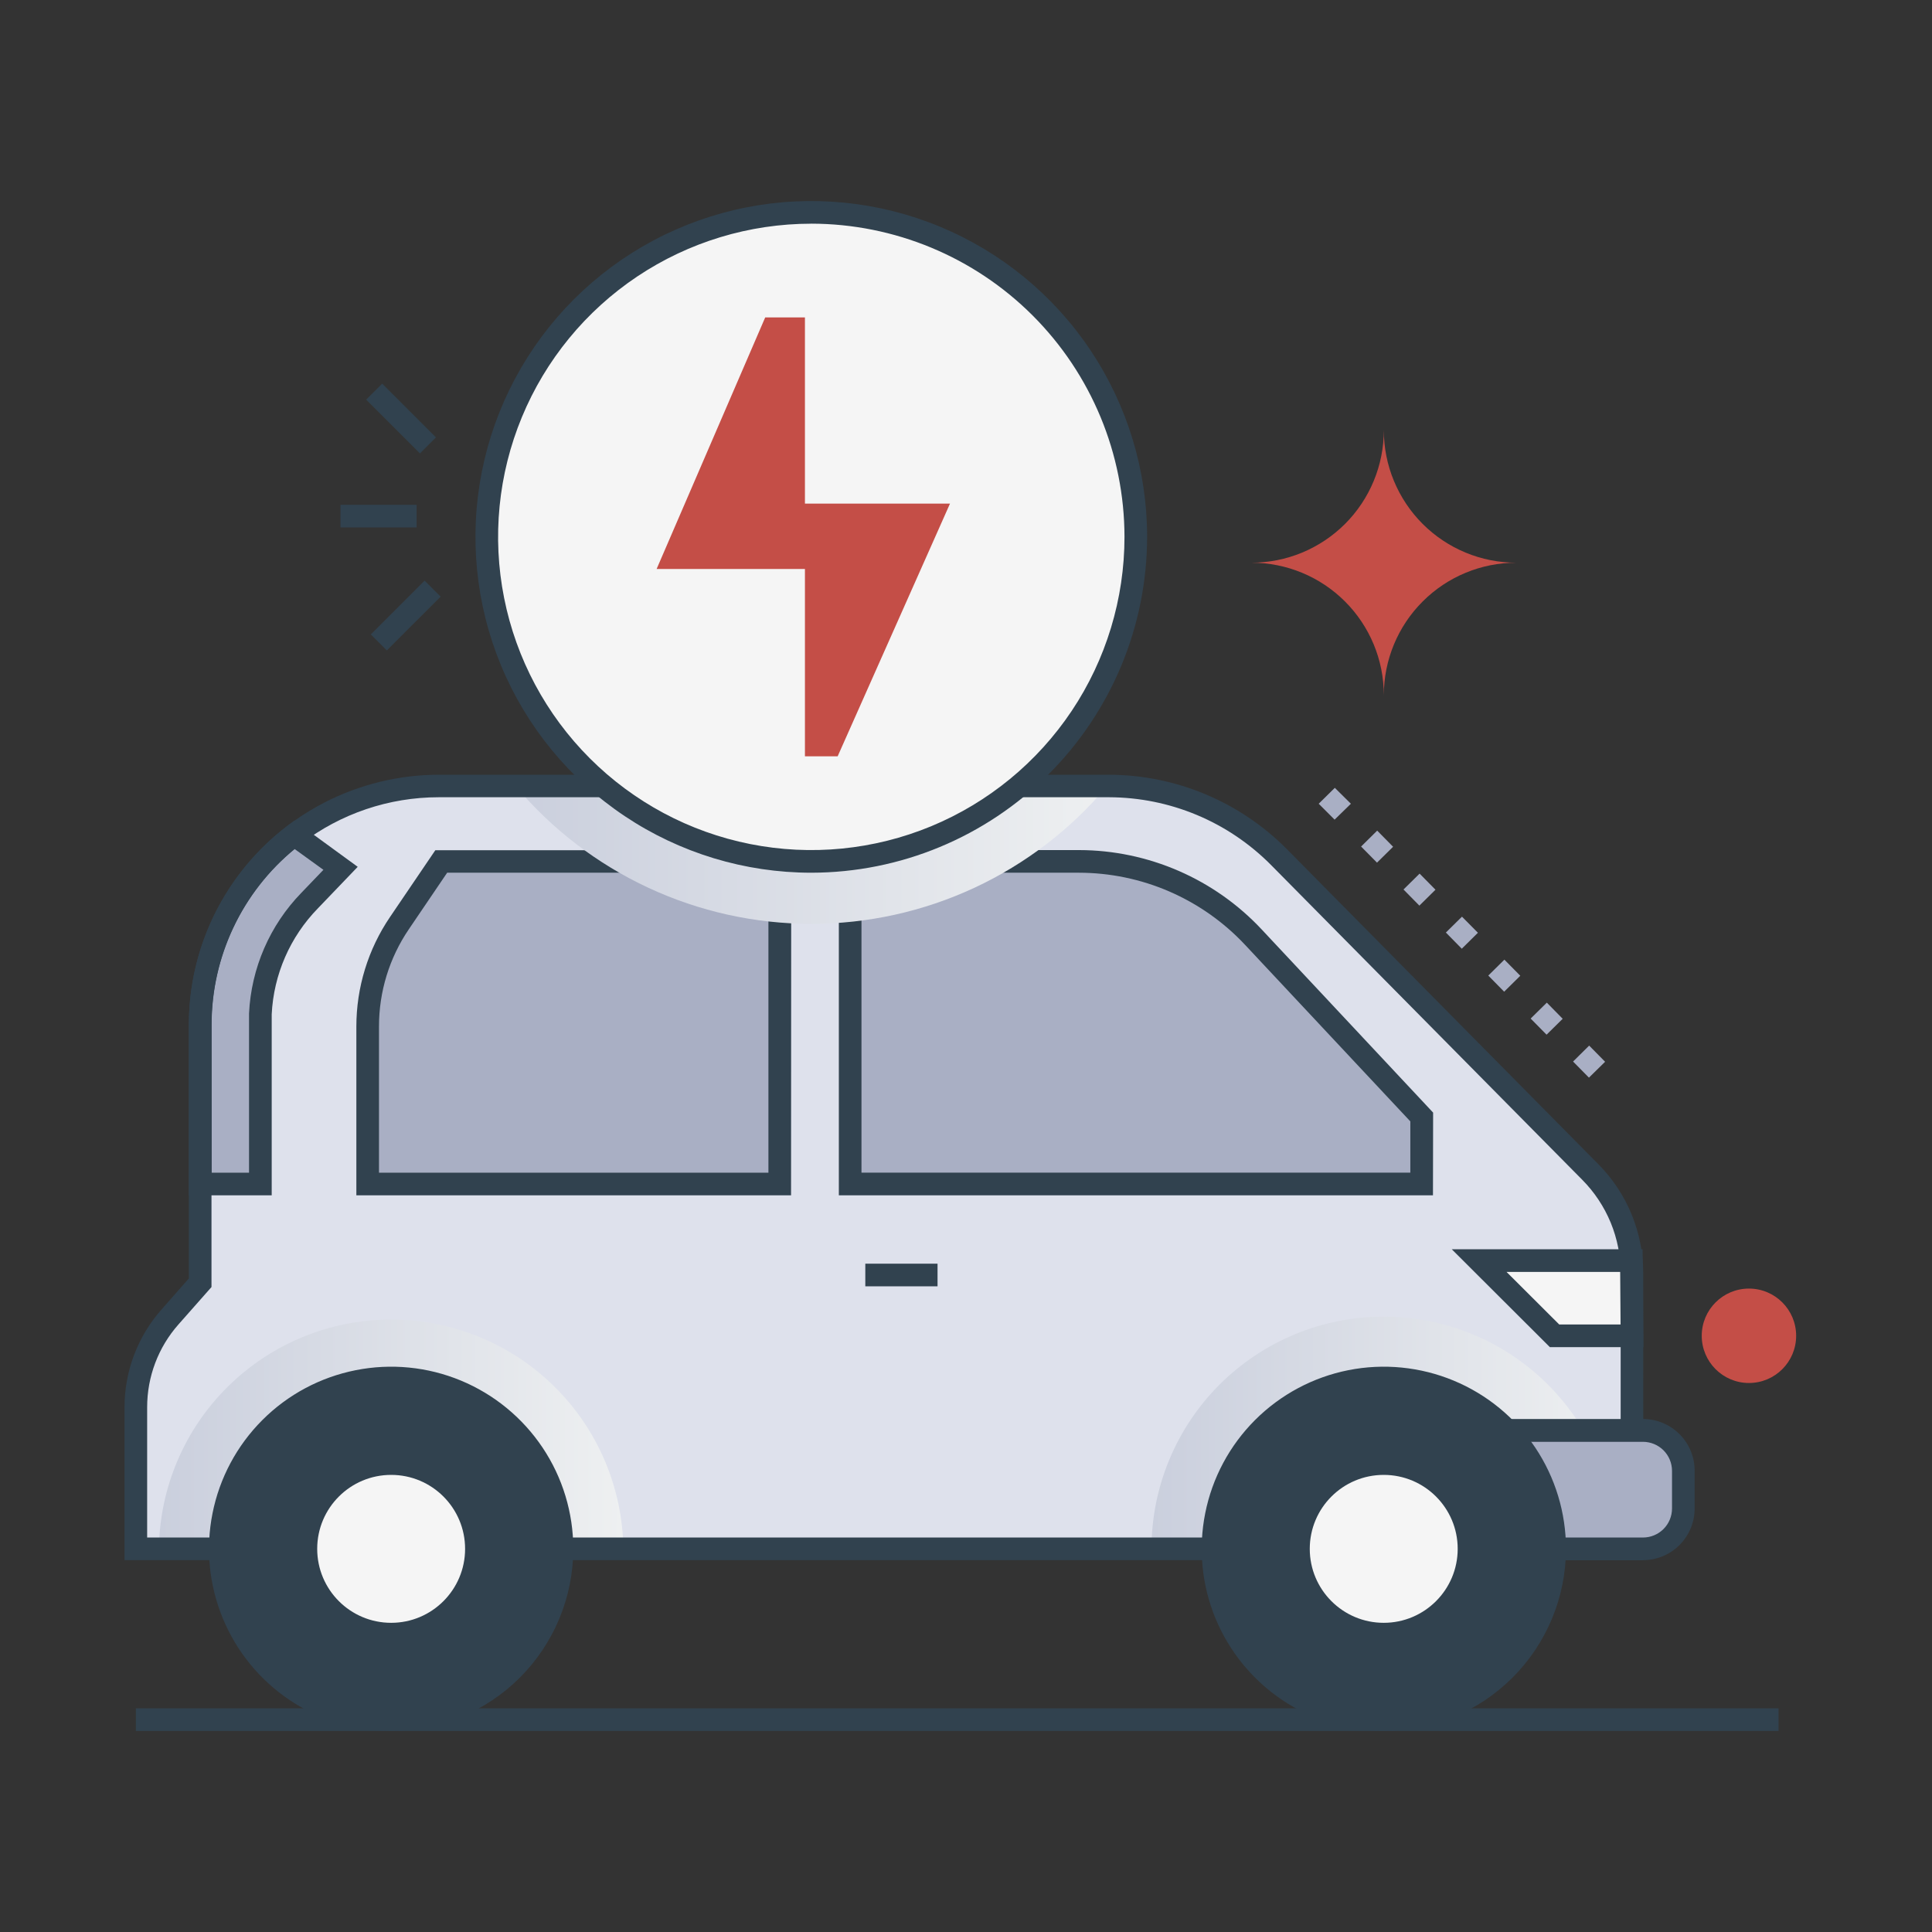 <svg width="60" height="60" viewBox="0 0 60 60" fill="none" xmlns="http://www.w3.org/2000/svg">
<rect x="0" y="0" width="60" height="60" fill="#333333" stroke="none"/>
<path d="M50.682 39.55V48.104H4.219V43.704C4.218 42.673 4.593 41.678 5.273 40.904L6.211 39.838V31.818C6.211 30.845 6.402 29.882 6.775 28.983C7.147 28.084 7.692 27.268 8.38 26.58C9.068 25.893 9.885 25.347 10.784 24.975C11.682 24.603 12.646 24.412 13.618 24.413H34.446C35.426 24.413 36.396 24.607 37.3 24.984C38.204 25.361 39.025 25.914 39.714 26.611L49.386 36.393C50.217 37.233 50.683 38.368 50.682 39.55Z" fill="#DEE1EC"/>
<path d="M24.216 36.77V26.752H13.7L12.403 28.669C11.762 29.617 11.419 30.736 11.419 31.881V36.77H24.216Z" fill="#A9AFC4"/>
<path d="M26.402 36.77V26.752H33.516C34.529 26.752 35.532 26.959 36.462 27.363C37.392 27.766 38.23 28.355 38.923 29.095L44.15 34.687V36.771L26.402 36.77Z" fill="#A9AFC4"/>
<path d="M10.575 26.967L9.616 27.969C8.694 28.915 8.15 30.165 8.085 31.485V31.698V36.767H6.217V31.817C6.217 30.675 6.481 29.549 6.99 28.526C7.498 27.503 8.236 26.613 9.146 25.923L10.575 26.967Z" fill="#A9AFC4"/>
<path d="M24.567 37.122H11.067V31.881C11.067 30.667 11.431 29.481 12.113 28.477L13.519 26.405H24.572L24.567 37.122ZM11.77 36.419H23.864V27.103H13.887L12.695 28.861C12.091 29.751 11.769 30.801 11.77 31.876V36.419Z" fill="#31424F"/>
<path d="M44.502 37.121H26.051V26.4H33.516C34.578 26.402 35.628 26.622 36.602 27.045C37.576 27.468 38.453 28.086 39.179 28.861L44.507 34.553L44.502 37.121ZM26.754 36.418H43.799V34.826L38.661 29.337C38 28.632 37.201 28.071 36.314 27.686C35.428 27.302 34.471 27.104 33.505 27.103H26.754V36.418Z" fill="#31424F"/>
<path d="M8.438 37.122H5.865V31.818C5.865 30.622 6.142 29.442 6.673 28.371C7.205 27.3 7.977 26.366 8.93 25.643L9.141 25.485L11.109 26.92L9.873 28.209C9.009 29.094 8.498 30.265 8.438 31.5C8.438 31.567 8.438 31.633 8.438 31.701V37.122ZM6.574 36.419H7.734V31.701C7.734 31.624 7.734 31.549 7.734 31.473C7.801 30.066 8.38 28.732 9.363 27.723L10.044 27.013L9.15 26.367C8.344 27.029 7.694 27.862 7.249 28.805C6.803 29.748 6.572 30.778 6.572 31.821L6.574 36.419Z" fill="#31424F"/>
<path d="M50.664 39.149H45.938L48.278 41.484H50.682L50.664 39.149Z" fill="#F5F5F5"/>
<path d="M51.038 41.836H48.132L45.086 38.797H51.012L51.038 41.836ZM48.423 41.133H50.328L50.316 39.501H46.787L48.423 41.133Z" fill="#31424F"/>
<path style="mix-blend-mode:multiply" d="M34.384 24.411C33.258 25.752 31.852 26.829 30.265 27.569C28.678 28.308 26.948 28.691 25.198 28.691C23.447 28.691 21.717 28.308 20.131 27.569C18.544 26.829 17.138 25.752 16.011 24.411H34.384Z" fill="url(#paint0_linear_59_2240)"/>
<path d="M4.219 53.054H55.235V53.757H4.219V53.054Z" fill="#31424F"/>
<path style="mix-blend-mode:multiply" d="M50.184 48.101H35.761C35.761 46.188 36.521 44.354 37.873 43.001C39.226 41.649 41.06 40.889 42.973 40.889C44.885 40.889 46.72 41.649 48.072 43.001C49.425 44.354 50.184 46.188 50.184 48.101Z" fill="url(#paint1_linear_59_2240)"/>
<path style="mix-blend-mode:multiply" d="M19.359 48.1H4.935C4.959 46.203 5.729 44.392 7.079 43.06C8.429 41.727 10.25 40.98 12.147 40.98C14.044 40.98 15.865 41.727 17.215 43.06C18.565 44.392 19.335 46.203 19.359 48.1Z" fill="url(#paint2_linear_59_2240)"/>
<path d="M51.034 48.452H3.867V43.704C3.867 42.587 4.274 41.508 5.013 40.671L5.865 39.704V31.817C5.867 30.391 6.261 28.992 7.006 27.775C7.75 26.558 8.815 25.57 10.084 24.919C11.181 24.356 12.397 24.061 13.63 24.06H34.446C36.518 24.067 38.501 24.897 39.961 26.367L49.634 36.151C50.532 37.054 51.034 38.276 51.032 39.549L51.034 48.452ZM4.57 47.749H50.331V39.546C50.332 39.006 50.228 38.472 50.023 37.973C49.817 37.474 49.516 37.02 49.136 36.637L39.463 26.853C38.805 26.192 38.024 25.666 37.163 25.307C36.302 24.948 35.379 24.762 34.446 24.759H13.624C12.081 24.759 10.581 25.266 9.355 26.203C8.489 26.86 7.787 27.709 7.303 28.683C6.82 29.657 6.568 30.73 6.568 31.817V39.97L5.541 41.133C4.914 41.842 4.569 42.757 4.57 43.704V47.749Z" fill="#31424F"/>
<path d="M12.148 53.757C11.029 53.757 9.935 53.425 9.005 52.804C8.075 52.182 7.35 51.299 6.922 50.265C6.493 49.232 6.381 48.094 6.6 46.997C6.818 45.9 7.357 44.892 8.148 44.101C8.939 43.309 9.947 42.771 11.044 42.553C12.141 42.334 13.279 42.446 14.312 42.874C15.346 43.303 16.229 44.028 16.851 44.958C17.473 45.888 17.804 46.982 17.804 48.1C17.803 49.6 17.206 51.038 16.146 52.099C15.085 53.159 13.647 53.756 12.148 53.757ZM12.148 43.147C11.168 43.147 10.21 43.438 9.396 43.982C8.581 44.526 7.946 45.3 7.571 46.205C7.196 47.11 7.098 48.106 7.289 49.067C7.48 50.028 7.952 50.91 8.645 51.603C9.338 52.296 10.22 52.768 11.181 52.959C12.142 53.15 13.138 53.052 14.043 52.677C14.948 52.302 15.722 51.667 16.266 50.852C16.811 50.038 17.101 49.08 17.101 48.1C17.1 46.787 16.578 45.528 15.649 44.599C14.72 43.67 13.461 43.148 12.148 43.147Z" fill="#31424F"/>
<path d="M12.148 53.406C15.078 53.406 17.453 51.03 17.453 48.1C17.453 45.171 15.078 42.795 12.148 42.795C9.218 42.795 6.843 45.171 6.843 48.1C6.843 51.03 9.218 53.406 12.148 53.406Z" fill="#31424F"/>
<path d="M12.148 50.398C13.416 50.398 14.444 49.369 14.444 48.101C14.444 46.832 13.416 45.804 12.148 45.804C10.879 45.804 9.851 46.832 9.851 48.101C9.851 49.369 10.879 50.398 12.148 50.398Z" fill="#F5F5F5"/>
<path d="M25.198 26.751C30.764 26.751 35.277 22.239 35.277 16.672C35.277 11.105 30.764 6.593 25.198 6.593C19.631 6.593 15.118 11.105 15.118 16.672C15.118 22.239 19.631 26.751 25.198 26.751Z" fill="#F5F5F5"/>
<path d="M25.195 27.103C23.133 27.103 21.116 26.491 19.401 25.345C17.686 24.199 16.349 22.57 15.559 20.665C14.77 18.759 14.564 16.662 14.966 14.639C15.368 12.616 16.362 10.757 17.82 9.298C19.279 7.84 21.137 6.846 23.161 6.444C25.184 6.042 27.281 6.248 29.187 7.038C31.092 7.827 32.721 9.164 33.867 10.879C35.013 12.594 35.625 14.611 35.625 16.673C35.622 19.438 34.522 22.089 32.566 24.044C30.611 26 27.96 27.1 25.195 27.103ZM25.195 6.947C23.272 6.947 21.391 7.517 19.791 8.586C18.192 9.655 16.945 11.174 16.209 12.951C15.473 14.728 15.28 16.684 15.656 18.571C16.031 20.458 16.957 22.191 18.318 23.551C19.678 24.911 21.411 25.838 23.298 26.213C25.184 26.588 27.14 26.396 28.918 25.66C30.695 24.923 32.214 23.677 33.283 22.077C34.351 20.478 34.922 18.597 34.922 16.673C34.919 14.094 33.894 11.622 32.07 9.798C30.247 7.975 27.774 6.949 25.195 6.946V6.947Z" fill="#31424F"/>
<path d="M24.998 9.858H23.764L20.392 17.67H24.998V23.488H26.014L29.503 15.64H24.998V9.858Z" fill="#C44E47"/>
<path d="M46.554 44.414H51.026C51.358 44.414 51.676 44.546 51.911 44.781C52.145 45.015 52.277 45.334 52.277 45.666V46.837C52.277 47.169 52.145 47.488 51.911 47.722C51.676 47.957 51.358 48.089 51.026 48.089H46.554V44.414Z" fill="#A9AFC4"/>
<path d="M51.026 48.452H46.202V44.068H51.026C51.451 44.069 51.858 44.238 52.159 44.539C52.459 44.839 52.628 45.246 52.629 45.672V46.843C52.629 47.054 52.588 47.263 52.508 47.458C52.428 47.653 52.31 47.831 52.161 47.98C52.012 48.13 51.835 48.248 51.64 48.329C51.446 48.41 51.237 48.452 51.026 48.452ZM46.906 47.749H51.026C51.264 47.749 51.493 47.654 51.662 47.485C51.831 47.317 51.925 47.088 51.926 46.849V45.677C51.925 45.439 51.831 45.21 51.662 45.041C51.493 44.873 51.264 44.778 51.026 44.777H46.906V47.749Z" fill="#31424F"/>
<path d="M42.973 53.757C41.854 53.756 40.761 53.424 39.831 52.802C38.901 52.18 38.177 51.296 37.749 50.263C37.322 49.229 37.21 48.092 37.429 46.995C37.647 45.898 38.186 44.89 38.978 44.099C39.769 43.309 40.777 42.77 41.874 42.552C42.971 42.334 44.108 42.447 45.142 42.875C46.175 43.303 47.058 44.028 47.68 44.958C48.301 45.888 48.633 46.982 48.633 48.1C48.631 49.601 48.034 51.039 46.973 52.1C45.912 53.16 44.473 53.757 42.973 53.757ZM42.973 43.147C41.993 43.148 41.036 43.439 40.222 43.983C39.407 44.528 38.773 45.302 38.399 46.207C38.024 47.112 37.927 48.108 38.118 49.069C38.31 50.03 38.782 50.912 39.475 51.604C40.168 52.297 41.05 52.768 42.011 52.959C42.972 53.15 43.968 53.052 44.873 52.677C45.778 52.302 46.551 51.667 47.095 50.852C47.639 50.038 47.93 49.08 47.93 48.1C47.928 46.786 47.406 45.527 46.476 44.598C45.547 43.669 44.287 43.147 42.973 43.147Z" fill="#31424F"/>
<path d="M42.973 53.406C45.903 53.406 48.278 51.03 48.278 48.1C48.278 45.171 45.903 42.795 42.973 42.795C40.043 42.795 37.668 45.171 37.668 48.1C37.668 51.03 40.043 53.406 42.973 53.406Z" fill="#31424F"/>
<path d="M42.973 50.398C44.241 50.398 45.27 49.369 45.27 48.101C45.27 46.832 44.241 45.804 42.973 45.804C41.704 45.804 40.676 46.832 40.676 48.101C40.676 49.369 41.704 50.398 42.973 50.398Z" fill="#F5F5F5"/>
<path d="M49.346 33.467L48.853 32.967L49.353 32.472L49.848 32.974L49.346 33.467ZM48.03 32.133L47.536 31.632L48.038 31.138L48.531 31.639L48.03 32.133ZM46.713 30.798L46.22 30.297L46.72 29.803L47.214 30.303L46.713 30.798ZM45.397 29.463L44.903 28.961L45.403 28.468L45.898 28.968L45.397 29.463ZM44.08 28.125L43.587 27.624L44.087 27.131L44.58 27.631L44.08 28.125ZM42.764 26.79L42.27 26.29L42.77 25.796L43.264 26.297L42.764 26.79ZM41.447 25.455L40.953 24.961L41.454 24.467L41.953 24.961L41.447 25.455Z" fill="#A9AFC4"/>
<path d="M26.873 39.245H29.116V39.948H26.873V39.245Z" fill="#31424F"/>
<path d="M10.575 15.677H12.938V16.38H10.575V15.677Z" fill="#31424F"/>
<path d="M11.516 19.703L13.187 18.032L13.684 18.529L12.014 20.2L11.516 19.703Z" fill="#31424F"/>
<path d="M11.371 12.411L11.869 11.914L13.539 13.584L13.042 14.081L11.371 12.411Z" fill="#31424F"/>
<path d="M38.862 17.475C39.953 17.475 40.999 17.908 41.771 18.68C42.542 19.451 42.976 20.497 42.976 21.588C42.977 20.497 43.41 19.451 44.182 18.68C44.953 17.908 46 17.475 47.091 17.475C46.55 17.475 46.015 17.369 45.516 17.162C45.017 16.955 44.563 16.652 44.181 16.27C43.799 15.887 43.496 15.434 43.289 14.934C43.082 14.435 42.976 13.9 42.976 13.359C42.976 13.9 42.87 14.435 42.663 14.934C42.457 15.434 42.154 15.887 41.772 16.27C41.389 16.652 40.936 16.955 40.437 17.162C39.937 17.369 39.402 17.475 38.862 17.475Z" fill="#C44E47"/>
<path d="M54.315 42.95C55.125 42.95 55.781 42.294 55.781 41.484C55.781 40.674 55.125 40.018 54.315 40.018C53.506 40.018 52.849 40.674 52.849 41.484C52.849 42.294 53.506 42.95 54.315 42.95Z" fill="#C44E47"/>
<defs>
<linearGradient id="paint0_linear_59_2240" x1="16.011" y1="26.551" x2="34.384" y2="26.551" gradientUnits="userSpaceOnUse">
<stop stop-color="#CACFDD"/>
<stop offset="1" stop-color="#EEF0F1"/>
</linearGradient>
<linearGradient id="paint1_linear_59_2240" x1="35.761" y1="44.495" x2="50.184" y2="44.495" gradientUnits="userSpaceOnUse">
<stop stop-color="#CACFDD"/>
<stop offset="1" stop-color="#EEF0F1"/>
</linearGradient>
<linearGradient id="paint2_linear_59_2240" x1="4.935" y1="44.495" x2="19.359" y2="44.495" gradientUnits="userSpaceOnUse">
<stop stop-color="#CACFDD"/>
<stop offset="1" stop-color="#EEF0F1"/>
</linearGradient>
</defs>
</svg>

